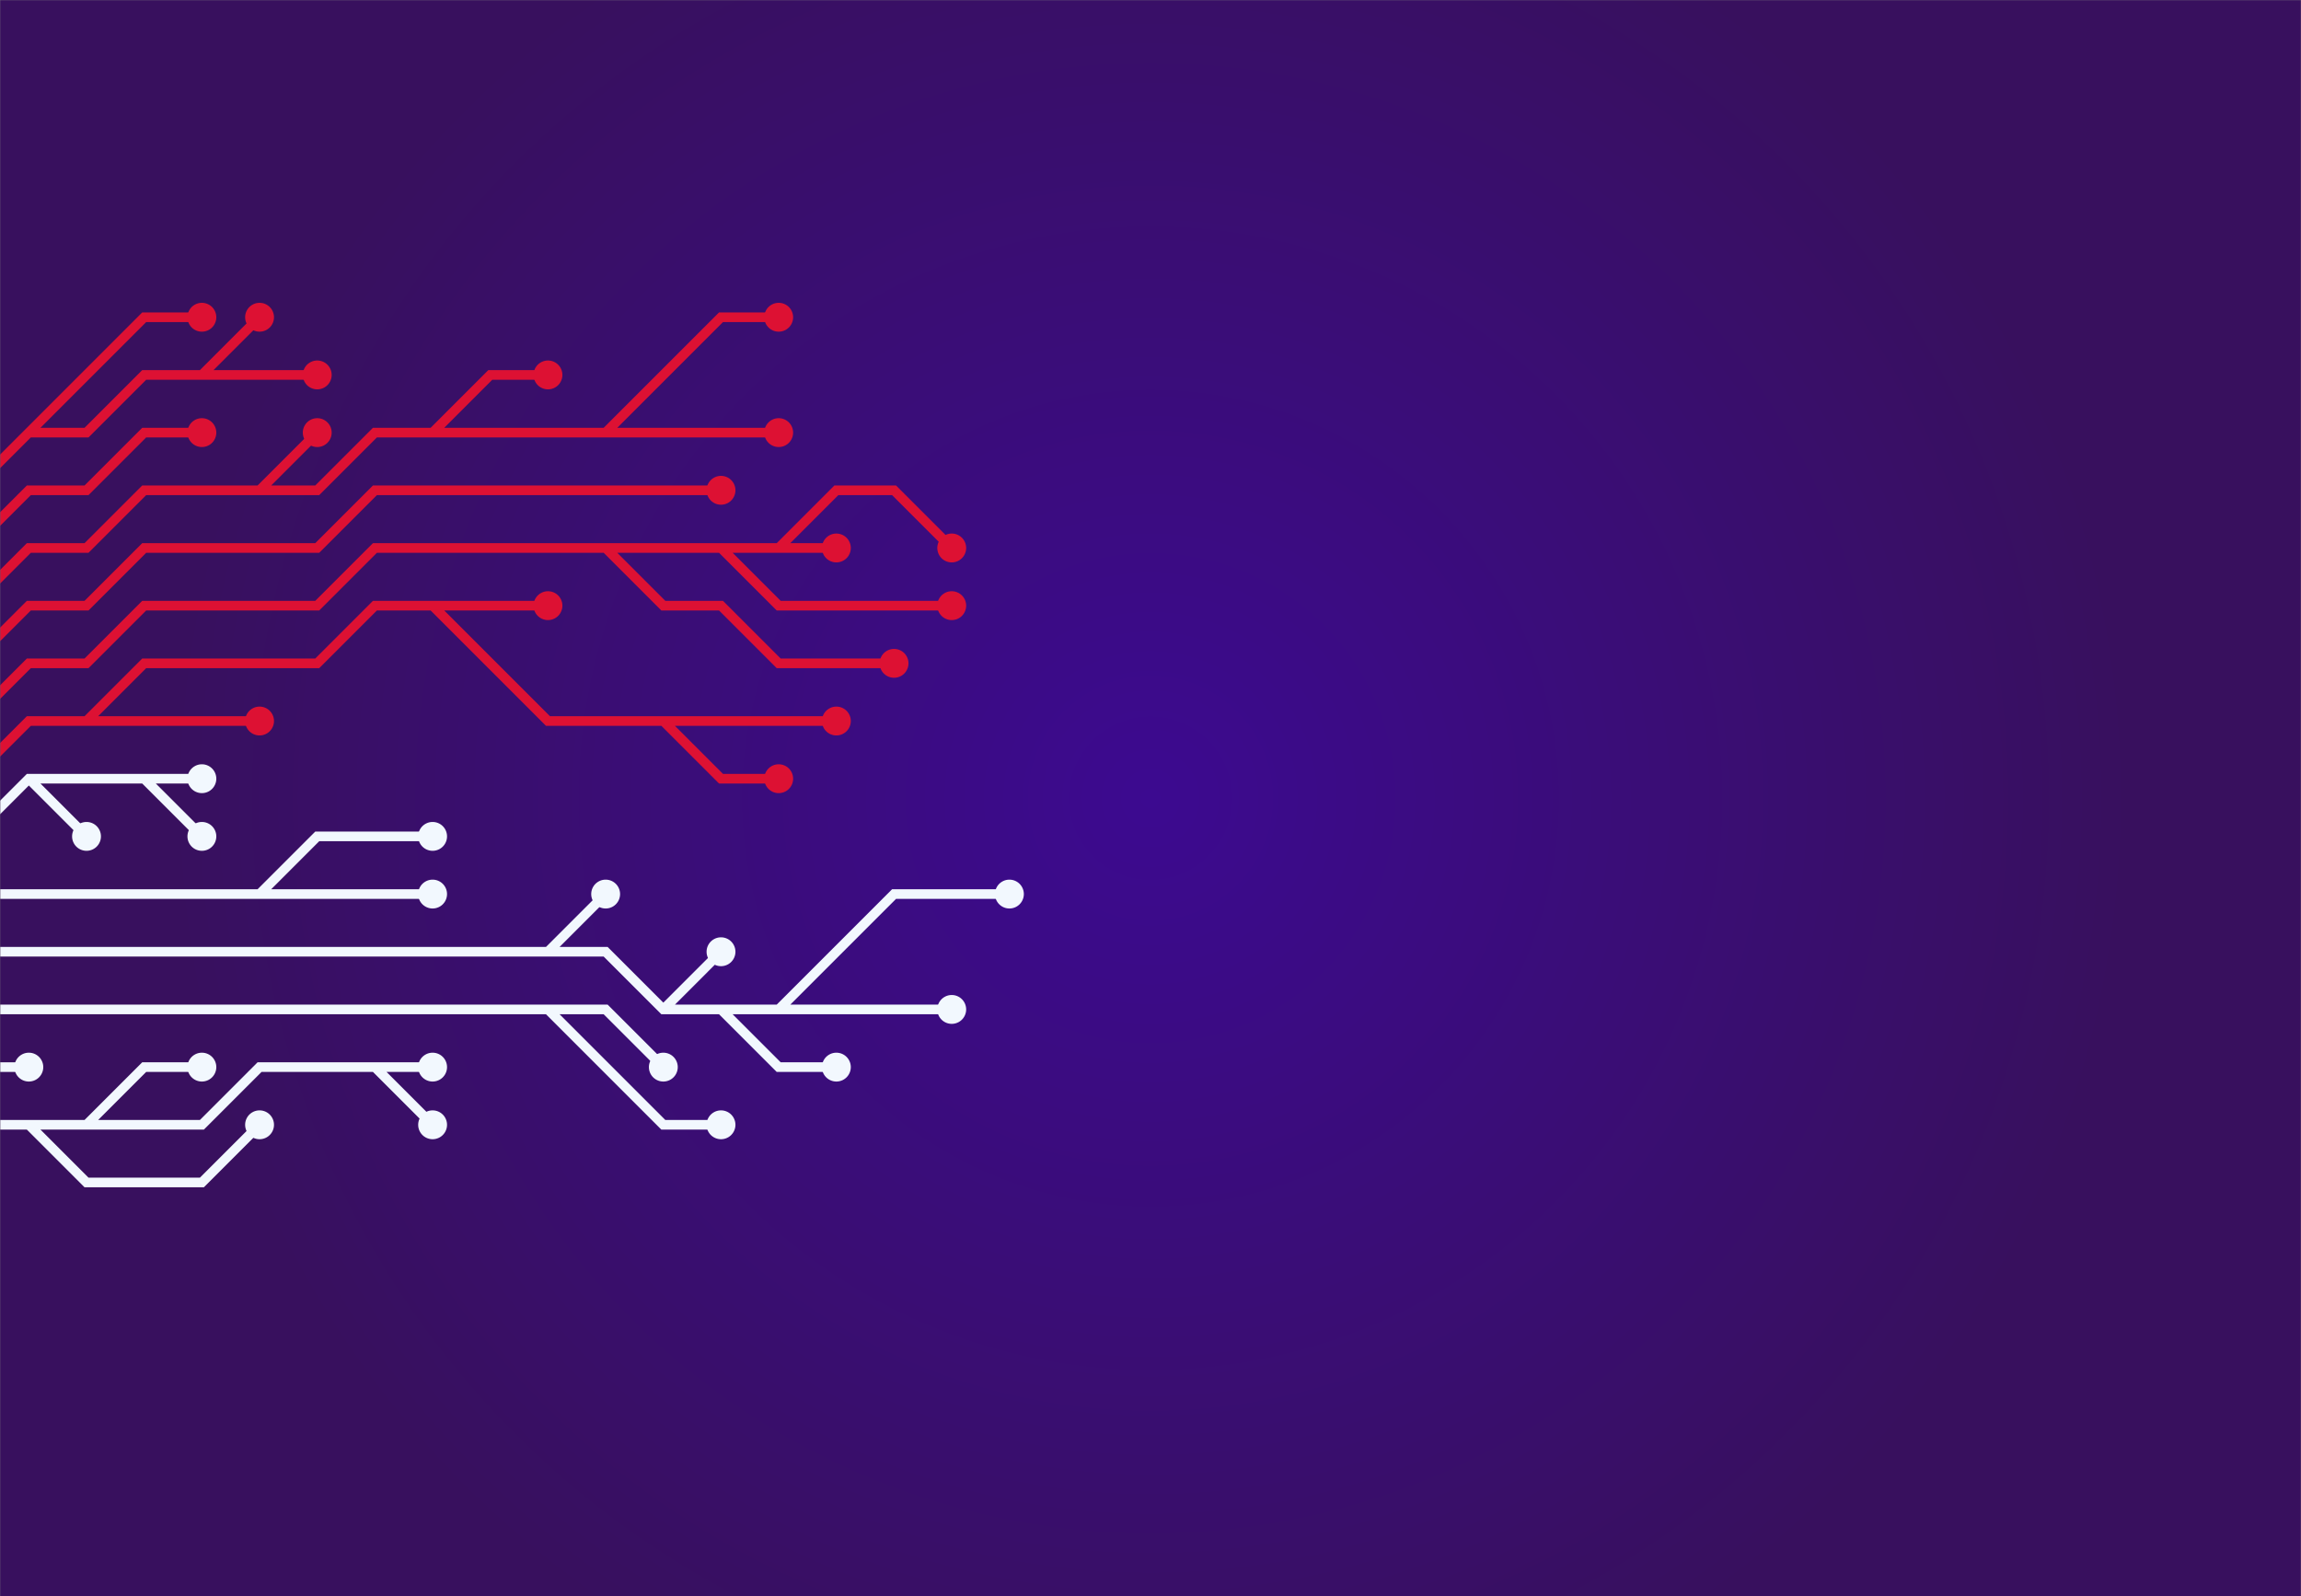 <svg xmlns="http://www.w3.org/2000/svg" version="1.1" xmlns:xlink="http://www.w3.org/1999/xlink" xmlns:svgjs="http://svgjs.com/svgjs" width="1476" height="1024" preserveAspectRatio="none" viewBox="0 0 1476 1024"><rect x="0" y="0" width="1476" height="1024" fill="#808080" stroke="none"/><g mask="url(&quot;#SvgjsMask1791&quot;)" fill="none"><rect width="1476" height="1024" x="0" y="0" fill="url(#SvgjsRadialGradient1792)"></rect><g mask="url(&quot;#SvgjsMask1793&quot;)"><path d="M277.5 388.5L314.5 388.5L351.5 388.5M55.5 462.5L92.5 462.5L129.5 462.5L166.5 462.5M425.5 462.5L462.5 462.5L499.5 462.5L536.5 462.5M-18.5 499.5L18.5 462.5L55.5 462.5L92.5 425.5L129.5 425.5L166.5 425.5L203.5 425.5L240.5 388.5L277.5 388.5L314.5 425.5L351.5 462.5L388.5 462.5L425.5 462.5L462.5 499.5L499.5 499.5" stroke="#dd1133" stroke-width="6.17"></path><path d="M490.25 499.5 a9.25 9.25 0 1 0 18.5 0 a9.25 9.25 0 1 0 -18.5 0zM342.25 388.5 a9.25 9.25 0 1 0 18.5 0 a9.25 9.25 0 1 0 -18.5 0zM157.25 462.5 a9.25 9.25 0 1 0 18.5 0 a9.25 9.25 0 1 0 -18.5 0zM527.25 462.5 a9.25 9.25 0 1 0 18.5 0 a9.25 9.25 0 1 0 -18.5 0z" fill="#dd1133"></path><path d="M18.5 499.5L55.5 536.5M92.5 499.5L129.5 536.5M-18.5 536.5L18.5 499.5L55.5 499.5L92.5 499.5L129.5 499.5" stroke="rgba(242, 248, 254, 1)" stroke-width="6.17"></path><path d="M120.25 499.5 a9.25 9.25 0 1 0 18.5 0 a9.25 9.25 0 1 0 -18.5 0zM46.25 536.5 a9.25 9.25 0 1 0 18.5 0 a9.25 9.25 0 1 0 -18.5 0zM120.25 536.5 a9.25 9.25 0 1 0 18.5 0 a9.25 9.25 0 1 0 -18.5 0z" fill="rgba(242, 248, 254, 1)"></path><path d="M462.5 351.5L499.5 388.5L536.5 388.5L573.5 388.5L610.5 388.5M388.5 351.5L425.5 388.5L462.5 388.5L499.5 425.5L536.5 425.5L573.5 425.5M499.5 351.5L536.5 314.5L573.5 314.5L610.5 351.5M-18.5 462.5L18.5 425.5L55.5 425.5L92.5 388.5L129.5 388.5L166.5 388.5L203.5 388.5L240.5 351.5L277.5 351.5L314.5 351.5L351.5 351.5L388.5 351.5L425.5 351.5L462.5 351.5L499.5 351.5L536.5 351.5" stroke="#dd1133" stroke-width="6.17"></path><path d="M527.25 351.5 a9.25 9.25 0 1 0 18.5 0 a9.25 9.25 0 1 0 -18.5 0zM601.25 388.5 a9.25 9.25 0 1 0 18.5 0 a9.25 9.25 0 1 0 -18.5 0zM564.25 425.5 a9.25 9.25 0 1 0 18.5 0 a9.25 9.25 0 1 0 -18.5 0zM601.25 351.5 a9.25 9.25 0 1 0 18.5 0 a9.25 9.25 0 1 0 -18.5 0z" fill="#dd1133"></path><path d="M166.5 573.5L203.5 536.5L240.5 536.5L277.5 536.5M-18.5 573.5L18.5 573.5L55.5 573.5L92.5 573.5L129.5 573.5L166.5 573.5L203.5 573.5L240.5 573.5L277.5 573.5" stroke="rgba(242, 248, 254, 1)" stroke-width="6.17"></path><path d="M268.25 573.5 a9.25 9.25 0 1 0 18.5 0 a9.25 9.25 0 1 0 -18.5 0zM268.25 536.5 a9.25 9.25 0 1 0 18.5 0 a9.25 9.25 0 1 0 -18.5 0z" fill="rgba(242, 248, 254, 1)"></path><path d="M-18.5 425.5L18.5 388.5L55.5 388.5L92.5 351.5L129.5 351.5L166.5 351.5L203.5 351.5L240.5 314.5L277.5 314.5L314.5 314.5L351.5 314.5L388.5 314.5L425.5 314.5L462.5 314.5" stroke="#dd1133" stroke-width="6.17"></path><path d="M453.25 314.5 a9.25 9.25 0 1 0 18.5 0 a9.25 9.25 0 1 0 -18.5 0z" fill="#dd1133"></path><path d="M425.5 647.5L462.5 610.5M351.5 610.5L388.5 573.5M499.5 647.5L536.5 610.5L573.5 573.5L610.5 573.5L647.5 573.5M462.5 647.5L499.5 684.5L536.5 684.5M-18.5 610.5L18.5 610.5L55.5 610.5L92.5 610.5L129.5 610.5L166.5 610.5L203.5 610.5L240.5 610.5L277.5 610.5L314.5 610.5L351.5 610.5L388.5 610.5L425.5 647.5L462.5 647.5L499.5 647.5L536.5 647.5L573.5 647.5L610.5 647.5" stroke="rgba(242, 248, 254, 1)" stroke-width="6.17"></path><path d="M601.25 647.5 a9.25 9.25 0 1 0 18.5 0 a9.25 9.25 0 1 0 -18.5 0zM453.25 610.5 a9.25 9.25 0 1 0 18.5 0 a9.25 9.25 0 1 0 -18.5 0zM379.25 573.5 a9.25 9.25 0 1 0 18.5 0 a9.25 9.25 0 1 0 -18.5 0zM638.25 573.5 a9.25 9.25 0 1 0 18.5 0 a9.25 9.25 0 1 0 -18.5 0zM527.25 684.5 a9.25 9.25 0 1 0 18.5 0 a9.25 9.25 0 1 0 -18.5 0z" fill="rgba(242, 248, 254, 1)"></path><path d="M388.5 277.5L425.5 240.5L462.5 203.5L499.5 203.5M166.5 314.5L203.5 277.5M277.5 277.5L314.5 240.5L351.5 240.5M-18.5 388.5L18.5 351.5L55.5 351.5L92.5 314.5L129.5 314.5L166.5 314.5L203.5 314.5L240.5 277.5L277.5 277.5L314.5 277.5L351.5 277.5L388.5 277.5L425.5 277.5L462.5 277.5L499.5 277.5" stroke="#dd1133" stroke-width="6.17"></path><path d="M490.25 277.5 a9.25 9.25 0 1 0 18.5 0 a9.25 9.25 0 1 0 -18.5 0zM490.25 203.5 a9.25 9.25 0 1 0 18.5 0 a9.25 9.25 0 1 0 -18.5 0zM194.25 277.5 a9.25 9.25 0 1 0 18.5 0 a9.25 9.25 0 1 0 -18.5 0zM342.25 240.5 a9.25 9.25 0 1 0 18.5 0 a9.25 9.25 0 1 0 -18.5 0z" fill="#dd1133"></path><path d="M351.5 647.5L388.5 684.5L425.5 721.5L462.5 721.5M-18.5 647.5L18.5 647.5L55.5 647.5L92.5 647.5L129.5 647.5L166.5 647.5L203.5 647.5L240.5 647.5L277.5 647.5L314.5 647.5L351.5 647.5L388.5 647.5L425.5 684.5" stroke="rgba(242, 248, 254, 1)" stroke-width="6.17"></path><path d="M416.25 684.5 a9.25 9.25 0 1 0 18.5 0 a9.25 9.25 0 1 0 -18.5 0zM453.25 721.5 a9.25 9.25 0 1 0 18.5 0 a9.25 9.25 0 1 0 -18.5 0z" fill="rgba(242, 248, 254, 1)"></path><path d="M-18.5 351.5L18.5 314.5L55.5 314.5L92.5 277.5L129.5 277.5" stroke="#dd1133" stroke-width="6.17"></path><path d="M120.25 277.5 a9.25 9.25 0 1 0 18.5 0 a9.25 9.25 0 1 0 -18.5 0z" fill="#dd1133"></path><path d="M-18.5 684.5L18.5 684.5" stroke="rgba(242, 248, 254, 1)" stroke-width="6.17"></path><path d="M9.25 684.5 a9.25 9.25 0 1 0 18.5 0 a9.25 9.25 0 1 0 -18.5 0z" fill="rgba(242, 248, 254, 1)"></path><path d="M129.5 240.5L166.5 203.5M18.5 277.5L55.5 240.5L92.5 203.5L129.5 203.5M-18.5 314.5L18.5 277.5L55.5 277.5L92.5 240.5L129.5 240.5L166.5 240.5L203.5 240.5" stroke="#dd1133" stroke-width="6.17"></path><path d="M194.25 240.5 a9.25 9.25 0 1 0 18.5 0 a9.25 9.25 0 1 0 -18.5 0zM157.25 203.5 a9.25 9.25 0 1 0 18.5 0 a9.25 9.25 0 1 0 -18.5 0zM120.25 203.5 a9.25 9.25 0 1 0 18.5 0 a9.25 9.25 0 1 0 -18.5 0z" fill="#dd1133"></path><path d="M55.5 721.5L92.5 684.5L129.5 684.5M18.5 721.5L55.5 758.5L92.5 758.5L129.5 758.5L166.5 721.5M240.5 684.5L277.5 721.5M-18.5 721.5L18.5 721.5L55.5 721.5L92.5 721.5L129.5 721.5L166.5 684.5L203.5 684.5L240.5 684.5L277.5 684.5" stroke="rgba(242, 248, 254, 1)" stroke-width="6.17"></path><path d="M268.25 684.5 a9.25 9.25 0 1 0 18.5 0 a9.25 9.25 0 1 0 -18.5 0zM120.25 684.5 a9.25 9.25 0 1 0 18.5 0 a9.25 9.25 0 1 0 -18.5 0zM157.25 721.5 a9.25 9.25 0 1 0 18.5 0 a9.25 9.25 0 1 0 -18.5 0zM268.25 721.5 a9.25 9.25 0 1 0 18.5 0 a9.25 9.25 0 1 0 -18.5 0z" fill="rgba(242, 248, 254, 1)"></path></g></g><defs><mask id="SvgjsMask1791"><rect width="1476" height="1024" fill="#ffffff"></rect></mask><radialGradient cx="50%" cy="50%" r="898.21" gradientUnits="userSpaceOnUse" id="SvgjsRadialGradient1792"><stop stop-color="rgba(60, 10, 144, 1)" offset="0"></stop><stop stop-color="rgba(56, 16, 94, 1)" offset="0.7"></stop></radialGradient><mask id="SvgjsMask1793"><rect width="1476" height="1024" fill="white"></rect><path d="M494.87 499.5 a4.63 4.63 0 1 0 9.26 0 a4.63 4.63 0 1 0 -9.26 0zM346.87 388.5 a4.63 4.63 0 1 0 9.26 0 a4.63 4.63 0 1 0 -9.26 0zM161.87 462.5 a4.63 4.63 0 1 0 9.26 0 a4.63 4.63 0 1 0 -9.26 0zM531.87 462.5 a4.63 4.63 0 1 0 9.26 0 a4.63 4.63 0 1 0 -9.26 0z" fill="black"></path><path d="M124.87 499.5 a4.63 4.63 0 1 0 9.26 0 a4.63 4.63 0 1 0 -9.26 0zM50.87 536.5 a4.63 4.63 0 1 0 9.26 0 a4.63 4.63 0 1 0 -9.26 0zM124.87 536.5 a4.63 4.63 0 1 0 9.26 0 a4.63 4.63 0 1 0 -9.26 0z" fill="black"></path><path d="M531.87 351.5 a4.63 4.63 0 1 0 9.26 0 a4.63 4.63 0 1 0 -9.26 0zM605.87 388.5 a4.63 4.63 0 1 0 9.26 0 a4.63 4.63 0 1 0 -9.26 0zM568.87 425.5 a4.63 4.63 0 1 0 9.26 0 a4.63 4.63 0 1 0 -9.26 0zM605.87 351.5 a4.63 4.63 0 1 0 9.26 0 a4.63 4.63 0 1 0 -9.26 0z" fill="black"></path><path d="M272.87 573.5 a4.63 4.63 0 1 0 9.26 0 a4.63 4.63 0 1 0 -9.26 0zM272.87 536.5 a4.63 4.63 0 1 0 9.26 0 a4.63 4.63 0 1 0 -9.26 0z" fill="black"></path><path d="M457.87 314.5 a4.63 4.63 0 1 0 9.26 0 a4.63 4.63 0 1 0 -9.26 0z" fill="black"></path><path d="M605.87 647.5 a4.63 4.63 0 1 0 9.26 0 a4.63 4.63 0 1 0 -9.26 0zM457.87 610.5 a4.63 4.63 0 1 0 9.26 0 a4.63 4.63 0 1 0 -9.26 0zM383.87 573.5 a4.63 4.63 0 1 0 9.26 0 a4.63 4.63 0 1 0 -9.26 0zM642.87 573.5 a4.63 4.63 0 1 0 9.26 0 a4.63 4.63 0 1 0 -9.26 0zM531.87 684.5 a4.63 4.63 0 1 0 9.26 0 a4.63 4.63 0 1 0 -9.26 0z" fill="black"></path><path d="M494.87 277.5 a4.63 4.63 0 1 0 9.26 0 a4.63 4.63 0 1 0 -9.26 0zM494.87 203.5 a4.63 4.63 0 1 0 9.26 0 a4.63 4.63 0 1 0 -9.26 0zM198.87 277.5 a4.63 4.63 0 1 0 9.26 0 a4.63 4.63 0 1 0 -9.26 0zM346.87 240.5 a4.63 4.63 0 1 0 9.26 0 a4.63 4.63 0 1 0 -9.26 0z" fill="black"></path><path d="M420.87 684.5 a4.63 4.63 0 1 0 9.26 0 a4.63 4.63 0 1 0 -9.26 0zM457.87 721.5 a4.63 4.63 0 1 0 9.26 0 a4.63 4.63 0 1 0 -9.26 0z" fill="black"></path><path d="M124.87 277.5 a4.63 4.63 0 1 0 9.26 0 a4.63 4.63 0 1 0 -9.26 0z" fill="black"></path><path d="M13.87 684.5 a4.63 4.63 0 1 0 9.26 0 a4.63 4.63 0 1 0 -9.26 0z" fill="black"></path><path d="M198.87 240.5 a4.63 4.63 0 1 0 9.26 0 a4.63 4.63 0 1 0 -9.26 0zM161.87 203.5 a4.63 4.63 0 1 0 9.26 0 a4.63 4.63 0 1 0 -9.26 0zM124.87 203.5 a4.63 4.63 0 1 0 9.26 0 a4.63 4.63 0 1 0 -9.26 0z" fill="black"></path><path d="M272.87 684.5 a4.63 4.63 0 1 0 9.26 0 a4.63 4.63 0 1 0 -9.26 0zM124.87 684.5 a4.63 4.63 0 1 0 9.26 0 a4.63 4.63 0 1 0 -9.26 0zM161.87 721.5 a4.63 4.63 0 1 0 9.26 0 a4.63 4.63 0 1 0 -9.26 0zM272.87 721.5 a4.63 4.63 0 1 0 9.26 0 a4.63 4.63 0 1 0 -9.26 0z" fill="black"></path></mask></defs></svg>
